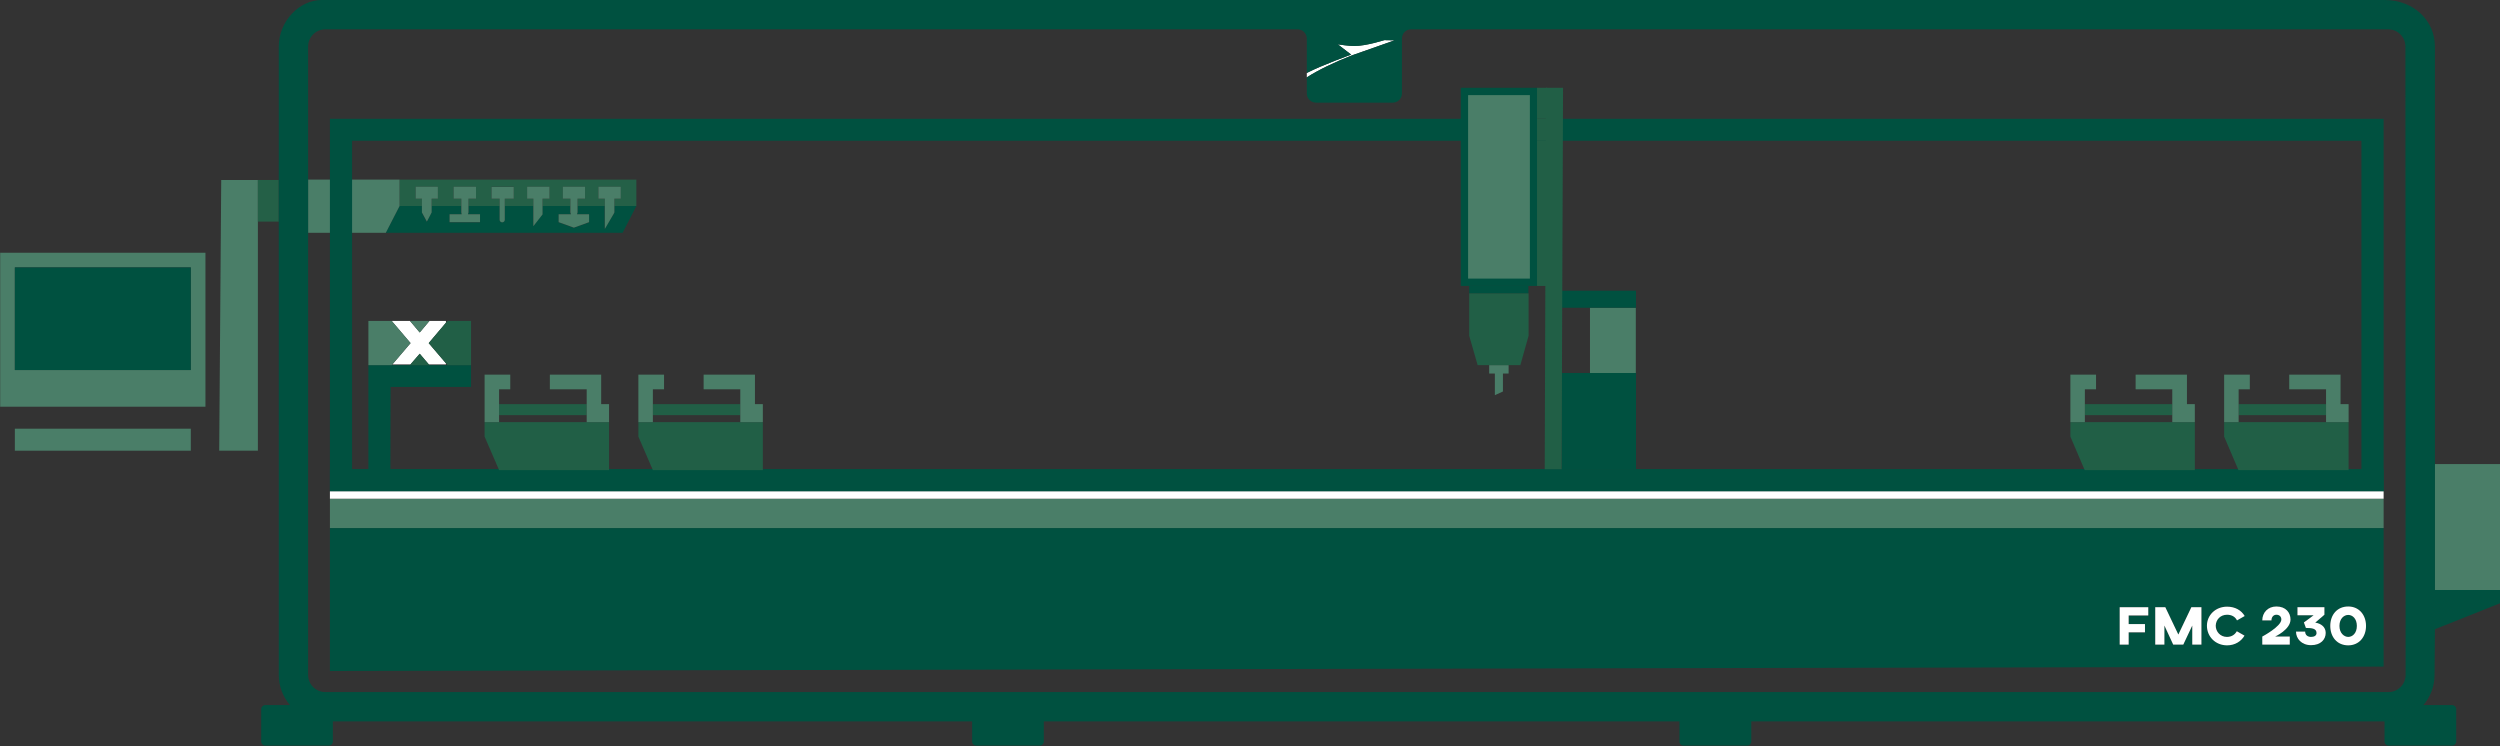 <?xml version="1.0" encoding="utf-8"?>
<!-- Generator: Adobe Illustrator 25.0.0, SVG Export Plug-In . SVG Version: 6.00 Build 0)  -->
<svg version="1.1" xmlns="http://www.w3.org/2000/svg" xmlns:xlink="http://www.w3.org/1999/xlink" x="0px" y="0px"
	 viewBox="0 0 1364 407" style="enable-background:new 0 0 1364 407;" xml:space="preserve">
<rect x="0" y="0" width="1364" height="407" fill="#333333" stroke="none"/>
<style type="text/css">
	.st0{fill:#005140;}
	.st1{fill:#246047;}
	.st2{fill:#4A7E68;}
	.st3{fill:#FFFFFF;}
	.st4{fill:none;}
	.st5{fill:#215F46;}
	.st6{fill:#497D68;}
</style>
<g data-group="FMC2_tools">
	<path class="st0" d="M335.2,112.4v3.6l-0.4,0.8l-4.9,8.2v-12.6h-14.8v3.6l-0.3,0.9h6.6v4.4l-8.3,3l-8.3-3v-4.4h6.6l-0.3-0.9v-3.6
		h-15.2v4.7l-5,6.3v-11h-15.5v7.5c0,0.8-0.6,1.4-1.4,1.4s-1.4-0.6-1.4-1.4v-7.5h-17v3.6l-0.3,0.9h6.6v4.4h-16.6v-4.4h6.6l-0.3-0.9
		v-3.6h-16.2v3.6l-0.4,0.8l-2.2,4.2l-2.6-5v-3.6H218l-7.5,14.6h7.5h121.7l7.5-14.6H335.2L335.2,112.4z"/>
	<polygon class="st1" points="218,98 218,112.4 230.2,112.4 230.2,108.4 226.8,108.4 226.8,101.9 231.3,101.9 234.4,101.9 
		235.1,101.9 238.9,101.9 238.9,108.4 235.5,108.4 235.5,112.4 251.7,112.4 251.7,108.4 247.5,108.4 247.5,101.9 252.7,101.9 
		254.5,101.9 259.7,101.9 259.7,108.4 255.6,108.4 255.6,112.4 272.6,112.4 272.6,108.4 268.2,108.4 268.2,101.9 280.3,101.9 
		280.3,108.4 275.4,108.4 275.4,112.4 291,112.4 291,108.4 287.6,108.4 287.6,101.9 299.8,101.9 299.8,108.4 296,108.4 296,112.4 
		311.2,112.4 311.2,108.4 307.1,108.4 307.1,101.9 312.2,101.9 314,101.9 319.2,101.9 319.2,108.4 315.1,108.4 315.1,112.4 
		330,112.4 330,108.4 326.5,108.4 326.5,101.9 331,101.9 334.1,101.9 334.8,101.9 338.7,101.9 338.7,108.4 335.2,108.4 335.2,112.4 
		347.2,112.4 347.2,98 	"/>
	<g>
		<polygon class="st2" points="168.1,127 210.5,127 218,112.4 218,98 168.1,98 		"/>
		<path class="st2" d="M268.2,108.4h4.4v4v7.5c0,0.8,0.6,1.4,1.4,1.4s1.4-0.6,1.4-1.4v-7.5v-4h4.9V102h-12.1L268.2,108.4
			L268.2,108.4z"/>
		<polygon class="st2" points="287.6,108.4 291,108.4 291,112.4 291,123.4 296,117 296,112.4 296,108.4 299.8,108.4 299.8,101.9 
			287.6,101.9 		"/>
		<polygon class="st2" points="234.4,101.9 231.3,101.9 226.8,101.9 226.8,108.4 230.2,108.4 230.2,112.4 230.2,115.9 232.9,120.9 
			235.1,116.7 235.5,115.9 235.5,112.4 235.5,108.4 238.9,108.4 238.9,101.9 235.1,101.9 		"/>
		<polygon class="st2" points="334.8,101.9 334.1,101.9 331,101.9 326.5,101.9 326.5,108.4 330,108.4 330,112.4 330,124.9 
			334.8,116.7 335.2,115.9 335.2,112.4 335.2,108.4 338.7,108.4 338.7,101.9 		"/>
		<polygon class="st2" points="255.6,115.9 255.6,112.4 255.6,108.4 259.7,108.4 259.7,101.9 254.5,101.9 252.7,101.9 247.5,101.9 
			247.5,108.4 251.7,108.4 251.7,112.4 251.7,115.9 251.9,116.9 245.3,116.9 245.3,121.2 261.9,121.2 261.9,116.9 255.3,116.9 		"/>
		<polygon class="st2" points="315.1,115.9 315.1,112.4 315.1,108.4 319.2,108.4 319.2,101.9 314,101.9 312.2,101.9 307.1,101.9 
			307.1,108.4 311.2,108.4 311.2,112.4 311.2,115.9 311.5,116.9 304.8,116.9 304.8,121.2 313.1,124.2 321.4,121.2 321.4,116.9 
			314.8,116.9 		"/>
	</g>
</g>
<g id="FMC230">
	<g id="FMC230">
		<g>
			<g>
				<rect x="1328.5" y="253.2" class="st2" width="36.1" height="68.7"/>
				<path class="st2" d="M0.1,221.9h112v-84H0.1V221.9z M8.1,145.9h96v56h-96L8.1,145.9z"/>
				<rect x="8.1" y="233.9" class="st2" width="96" height="12"/>
				<polygon class="st2" points="119.6,245.9 140.7,245.9 140.7,120.9 140.7,98.2 120.7,98.2 				"/>
			</g>
			<rect x="140.7" y="98.2" class="st1" width="11.4" height="22.7"/>
			<path class="st3" d="M737.6,30.2l23.3-8.2l-5.6-0.1c-0.1,0-9.9,3.2-16.4,3.2c-3.2,0-8.2-0.8-8.2-0.8l-0.8-0.1l7.3,5.6
				c0,0-15.9,5.7-24.2,10v2.4C719.6,38,728,34,737.6,30.2z"/>
			<g>
				<path class="st0" d="M754,64.8H180v203.3h1120.5V64.8H754L754,64.8z M764.8,76.8h523.6V256H192.1V76.8H764.8L764.8,76.8z"/>
				<rect x="8.1" y="145.9" class="st0" width="96" height="56"/>
				<path class="st0" d="M1328.5,343.3l36.1-14.4v-7h-36.1v-68.7V25.4c0-14-11.4-25.4-27.5-25.4H175.4c-11.9,0-23.3,11.4-23.3,25.4
					v72.8v22.7V232v19.7v116.5c0,6.3,2.3,12,6.1,16.5h-13.5c-1.2,0-2.2,1-2.2,2.2v17.7c0,1.2,1,2.2,2.2,2.2h34.7
					c1.2,0,2.2-1,2.2-2.2v-11h348.8v11c0,1.2,1,2.2,2.2,2.2h34.7c1.2,0,2.2-1,2.2-2.2v-11h346.8v11c0,1.2,1,2.2,2.2,2.2h34.8
					c1.2,0,2.2-1,2.2-2.2v-11H1301v11c0,1.2,1,2.2,2.2,2.2h34.7c1.2,0,2.2-1,2.2-2.2v-17.7c0-1.2-1-2.2-2.2-2.2h-15.7
					c3.8-4.4,6.1-10.2,6.1-16.5L1328.5,343.3L1328.5,343.3z M1312.5,368.2c0,5.2-4.2,9.4-9.4,9.4H177.5c-5.2,0-9.4-4.2-9.4-9.4
					V251.7V232V25.4c0-5.2,4.2-9.4,9.4-9.4h446H708c2.7,0,4.9,2.2,5,4.9v18.9c8.3-4.3,24.2-10,24.2-10l-7.3-5.6l0.8,0.1
					c0,0,5,0.8,8.2,0.8c6.5,0,16.3-3.2,16.4-3.2L761,22l-23.3,8.2c-9.7,3.8-18,7.8-24.7,12V51c0,2.8,2.3,5,5,5h41.9c2.8,0,5-2.3,5-5
					V21c0-2.8,2.2-5,5-5H1303c5.2,0,9.4,4.2,9.4,9.4L1312.5,368.2L1312.5,368.2z"/>
			</g>
		</g>
	</g>
</g>
<g data-group="FMC2_axes">
	<g>
		<polygon class="st4" points="214.1,198.8 213.8,199.2 223.7,199.2 224,198.8 			"/>
		<polygon class="st4" points="243.3,198.2 243.3,198.8 234,198.8 234.3,199.2 244.2,199.2 243.5,198.4 			"/>
		<polygon class="st3" points="214.6,198.2 214.1,198.8 224,198.8 224.4,198.3 229,193 233.6,198.4 234,198.8 243.3,198.8 
			243.3,198.2 233.9,187.2 243.3,176.1 243.3,175.1 234.3,175.1 229,181.4 223.7,175.1 213.7,175.1 224,187.2 			"/>
		<g>
			<path class="st0" d="M1281.2,347.5c2.2,0,4.7-2,4.7-6s-2.5-6-4.7-6s-4.8,2-4.8,6S1279,347.5,1281.2,347.5z"/>
			<path class="st0" d="M180,268.1h1120.5v-12L213,256l0.1-44.9H257v-11.9h-12.8h-9.9h-10.6h-9.9H201V256h-21v110.1l1120.5-2.4
				v-75.6H180v-16V268.1z M1281.2,330.9c5.9,0,9.7,4.5,9.7,10.6c0,6-3.8,10.6-9.7,10.6c-6,0-9.8-4.6-9.8-10.6
				C1271.5,335.5,1275.2,330.9,1281.2,330.9z M1258.1,342.6l-1.1-3l5.3-3.9h-8.8v-4.4h14.7v4.1l-5,4.3c3.2,0.6,5.7,2.4,5.7,5.7
				c0,3.5-2.6,6.7-8,6.7c-5.2,0-8.2-3.6-8.2-7.4h5c0,1.9,1.5,2.9,3.2,2.9s3-0.8,3-2.1C1263.9,343,1261.7,342.6,1258.1,342.6z
				 M1242,330.9c5.1,0,7.7,3.4,7.7,7.1c0,5.5-8.3,9.3-8.3,9.3h8v4.4h-15v-4.4c0,0,10.4-5.5,10.4-9.3c0-1.6-1.1-2.6-2.7-2.6
				s-2.7,1.3-2.7,3.1h-5C1234.3,334.3,1237.2,330.9,1242,330.9z M1215.1,330.9c4.3,0,7.8,2,9.6,5.1l-4.2,2.4
				c-1-1.9-2.8-3.1-5.4-3.1c-3.6,0-6.1,2.6-6.1,6c0,3.2,2.5,6.1,6.1,6.1c2.5,0,4.4-1.3,5.4-3.1l4.2,2.4c-1.8,3.1-5.2,5.3-9.5,5.3
				c-6.4,0-11-4.7-11-10.7C1204,335.7,1208.7,330.9,1215.1,330.9z M1175.9,331.3h5.5l7.1,15l7.1-15h5.5v20.4h-5v-10.4l-4.9,10.4
				h-5.5l-4.9-10.4v10.4h-4.9L1175.9,331.3L1175.9,331.3z M1156.5,331.3h15.6v4.6h-10.7v4.7h8.9v4.5h-8.9v6.6h-4.9V331.3
				L1156.5,331.3z"/>
		</g>
		<g>
			<polygon class="st5" points="233.6,198.4 229,193 224.4,198.3 224,198.8 223.7,199.2 234.3,199.2 234,198.8 				"/>
			<polygon class="st5" points="243.3,176.1 233.9,187.2 243.3,198.2 243.5,198.4 244.2,199.2 257,199.2 257,175.1 244.2,175.1 
								"/>
			<polygon class="st5" points="320.1,230.3 272.3,230.3 264.4,230.3 264.4,238.2 265.3,240.3 272.1,256 272.3,256.5 332.3,256.5 
				332.3,256 332.3,240.3 332.3,230.3 				"/>
			<polygon class="st5" points="320.1,226.5 320.1,220.5 320.1,220.5 272.3,220.5 272.3,226.5 				"/>
			<polygon class="st5" points="403.9,230.3 356.2,230.3 348.3,230.3 348.3,238.2 349.2,240.3 356,256 356.2,256.5 416.2,256.5 
				416.2,256 416.2,240.3 416.2,230.3 				"/>
			<polygon class="st5" points="403.9,226.5 403.9,220.5 403.9,220.5 356.2,220.5 356.2,226.5 				"/>
			<polygon class="st5" points="1185.2,230.3 1137.5,230.3 1129.6,230.3 1129.6,238.2 1130.5,240.3 1137.2,256 1137.5,256.5 
				1197.5,256.5 1197.5,256 1197.5,240.3 1197.5,230.3 				"/>
			<polygon class="st5" points="1185.2,226.5 1185.2,220.5 1185.2,220.5 1137.5,220.5 1137.5,226.5 				"/>
			<polygon class="st5" points="1269.1,230.3 1269.1,230.3 1221.4,230.3 1213.5,230.3 1213.5,238.2 1214.4,240.3 1221.1,256 
				1221.3,256.5 1281.4,256.5 1281.4,256 1281.4,240.3 1281.4,230.3 				"/>
			<polygon class="st5" points="1269.1,226.5 1269.1,220.5 1269.1,220.5 1221.4,220.5 1221.4,226.5 				"/>
		</g>
		<g>
			<polygon class="st2" points="214.1,198.8 214.6,198.2 224,187.2 213.7,175.1 201,175.1 201,199.2 213.8,199.2 				"/>
			<polygon class="st2" points="234.3,175.1 223.7,175.1 229,181.4 				"/>
			<rect x="180" y="272.1" class="st2" width="1120.5" height="16"/>
			<polygon class="st2" points="320.1,220.5 320.1,220.5 320.1,226.5 320.1,226.5 320.1,230.3 320.1,230.3 332.3,230.3 
				332.3,230.3 332.3,220.5 328,220.5 328,212.4 328,204.4 320.1,204.4 300,204.4 300,212.4 320.1,212.4 				"/>
			<polygon class="st2" points="272.3,212.4 278.4,212.4 278.4,204.4 272.3,204.4 264.4,204.4 264.4,212.4 264.4,230.3 
				272.3,230.3 				"/>
			<polygon class="st2" points="403.9,220.5 403.9,220.5 403.9,226.5 403.9,226.5 403.9,230.3 403.9,230.3 416.2,230.3 
				416.2,230.3 416.2,220.5 411.9,220.5 411.9,212.4 411.9,204.4 403.9,204.4 383.9,204.4 383.9,212.4 403.9,212.4 				"/>
			<polygon class="st2" points="356.2,212.4 362.3,212.4 362.3,204.4 356.2,204.4 348.3,204.4 348.3,212.4 348.3,230.3 
				356.2,230.3 				"/>
			<polygon class="st2" points="1185.2,220.5 1185.2,220.5 1185.2,226.5 1185.2,226.5 1185.2,230.3 1185.2,230.3 1197.5,230.3 
				1197.5,230.3 1197.5,220.5 1193.2,220.5 1193.2,212.4 1193.2,204.4 1185.2,204.4 1165.2,204.4 1165.2,212.4 1185.2,212.4 				
				"/>
			<polygon class="st2" points="1137.5,212.4 1143.6,212.4 1143.6,204.4 1137.5,204.4 1129.6,204.4 1129.6,212.4 1129.6,230.3 
				1137.5,230.3 				"/>
			<polygon class="st2" points="1269.1,220.5 1269.1,220.5 1269.1,226.5 1269.1,226.5 1269.1,230.3 1269.1,230.3 1281.4,230.3 
				1281.4,230.3 1281.4,220.5 1277,220.5 1277,212.4 1277,204.4 1269.1,204.4 1249,204.4 1249,212.4 1269.1,212.4 				"/>
			<polygon class="st2" points="1221.4,212.4 1227.5,212.4 1227.5,204.4 1221.4,204.4 1213.5,204.4 1213.5,212.4 1213.5,230.3 
				1221.4,230.3 				"/>
		</g>
		<g>
			<rect x="180" y="268.1" class="st3" width="1120.5" height="4"/>
			<polygon class="st3" points="1156.5,351.7 1161.4,351.7 1161.4,345 1170.3,345 1170.3,340.5 1161.4,340.5 1161.4,335.8 
				1172.1,335.8 1172.1,331.3 1156.5,331.3 				"/>
			<polygon class="st3" points="1188.5,346.2 1181.4,331.3 1175.9,331.3 1175.9,351.7 1180.9,351.7 1180.9,341.3 1185.7,351.7 
				1191.2,351.7 1196.1,341.3 1196.1,351.7 1201.1,351.7 1201.1,331.3 1195.6,331.3 				"/>
			<path class="st3" d="M1215.1,335.4c2.6,0,4.5,1.2,5.4,3.1l4.2-2.4c-1.8-3.1-5.2-5.1-9.6-5.1c-6.4,0-11,4.7-11,10.4
				c0,6,4.7,10.7,11,10.7c4.3,0,7.7-2.2,9.5-5.3l-4.2-2.4c-1,1.8-2.8,3.1-5.4,3.1c-3.6,0-6.1-2.9-6.1-6.1
				C1209,338,1211.5,335.4,1215.1,335.4z"/>
			<path class="st3" d="M1249.7,338c0-3.7-2.5-7.1-7.7-7.1c-4.7,0-7.7,3.4-7.7,7.6h5c0-1.7,1-3.1,2.7-3.1c1.6,0,2.7,1,2.7,2.6
				c0,3.8-10.4,9.3-10.4,9.3v4.4h15v-4.4h-8C1241.3,347.3,1249.7,343.5,1249.7,338z"/>
			<path class="st3" d="M1263.2,339.7l5-4.3v-4.1h-14.7v4.4h8.8l-5.3,3.9l1.1,3c3.5,0,5.8,0.4,5.8,2.8c0,1.4-1.3,2.1-3,2.1
				s-3.2-0.9-3.2-2.9h-5c0,3.8,3,7.4,8.2,7.4c5.3,0,8-3.1,8-6.7C1268.9,342.1,1266.4,340.2,1263.2,339.7z"/>
			<path class="st3" d="M1281.2,330.9c-6,0-9.8,4.5-9.8,10.6c0,6,3.7,10.6,9.8,10.6c5.9,0,9.7-4.6,9.7-10.6
				S1287.1,330.9,1281.2,330.9z M1281.2,347.5c-2.2,0-4.8-2-4.8-6s2.5-6,4.8-6s4.7,2,4.7,6S1283.5,347.5,1281.2,347.5z"/>
		</g>
	</g>
</g>
<g data-group="FMC2_spindles">
	<g>
		<g>
			<rect x="852" y="203.5" class="st0" width="40.6" height="52.5"/>
			<rect x="867.5" y="167.9" class="st2" width="25" height="35.6"/>
			<rect x="848.2" y="158.6" class="st0" width="44.4" height="9.3"/>
			<polygon class="st5" points="852,256 842.8,256 843.5,47.9 852.8,47.9 			"/>
		</g>
		<g>
			<polygon class="st6" points="812.5,203.8 815.6,203.8 815.6,215.6 820,213.6 820,203.8 823.1,203.8 823.1,199.2 812.5,199.2 			
				"/>
			<polygon class="st5" points="801.6,183.2 806.2,199.2 829.5,199.2 834,183.2 834,160 801.6,160 			"/>
			<rect x="801.6" y="156" class="st0" width="32.3" height="4"/>
			<rect x="797" y="47.9" class="st0" width="41.7" height="108.1"/>
			<rect x="801" y="51.9" class="st2" width="33.7" height="100.1"/>
		</g>
	</g>
	<rect x="838.6" y="47.9" class="st5" width="5.5" height="16.9"/>
	<rect x="838.6" y="76.8" class="st5" width="5.5" height="79.2"/>
	<rect x="838.6" y="64.8" class="st5" width="5.5" height="12"/>
</g>
<g data-highlighted="FMC2_axes">
	<g>
		<rect x="356.2" y="226.5" class="st4" width="47.7" height="3.8"/>
		<rect x="272.3" y="226.5" class="st4" width="47.8" height="3.8"/>
		<rect x="1137.5" y="226.5" class="st4" width="47.7" height="3.8"/>
		<rect x="1221.4" y="226.5" class="st4" width="47.7" height="3.8"/>
		<path class="st4" d="M1300.5,238.1h-1.1v-33.7c0-9.9-8.1-18-18-18h-151.8c-9.9,0-18,8.1-18,18v33.7H434.2v-33.7
			c0-9.9-8.1-18-18-18H275v-11.3c0-9.9-8.1-18-18-18h-56c-9.9,0-18,8.1-18,18V238h-3c-9.9,0-18,8.1-18,18v110.1c0,10,8.1,18,18,18
			l1120.5-2.4c9.9,0,18-8.1,18-18V256.1C1318.5,246.2,1310.4,238.1,1300.5,238.1z M1300.5,268.1v4v16v75.6L180,366.1v-78v-16v-4V256
			h21v-56.8v-24.1h12.7h10h10.6h9v1l0.9-1H257v24.1v11.9h-43.9L213,256l59.1,0l0,0l-6.8-15.7l-0.9-2.1v-7.9v-17.9v-8h7.9h6.1v8h-6.1
			v8.1h47.8v-8.1H300v-8h20.1h7.9v8v8.1h4.3v9.8v10V256v0l23.7,0l0,0l-6.8-15.7l-0.9-2.1v-7.9v-17.9v-8h7.9h6.1v8h-6.1v8.1h47.7
			v-8.1h-20v-8h20h8v8v8.1h4.3v9.8v10V256v0l721.1,0.1l-0.1-0.1l-6.7-15.7l-0.9-2.1v-7.9v-17.9v-8h7.9h6.1v8h-6.1v8.1h47.7v-8.1h-20
			v-8h20h8v8v8.1h4.3v9.8v10V256v0.1l23.6,0l0-0.1l-6.7-15.7l-0.9-2.1v-7.9v-17.9v-8h7.9h6.1v8h-6.1v8.1h47.7v-8.1H1249v-8h20.1h7.9
			v8v8.1h4.4v9.8v10V256v0.1l19.1,0V268.1z"/>
	</g>
</g>
<g data-highlighted="FMC2_tools">
	<path class="st4" d="M347.3,80H169.9C160,80,152,88,152,97.9v29c0,9.9,8,17.9,17.9,17.9h169.8c6.7,0,12.9-3.8,16-9.7l7.5-14.6
		c1.3-2.5,2-5.3,2-8.2V98C365.2,88.1,357.2,80,347.3,80z M347.2,112.4l-7.5,14.6H169.9V98h177.3V112.4L347.2,112.4z"/>
</g>
<g data-highlighted="FMC2_spindles">
	<path class="st4" d="M838.8,29.9H797c-9.9,0-18,8-18,18v167.8c0,9.9,8,18,18,18h41.8c9.9,0,18-8,18-18V47.9
		C856.6,38,848.6,29.9,838.8,29.9z M838.6,156h-4.7v4v23.2l-4.6,16h-6.2v4.6H820v9.7l-4.5,2.1v-11.8h-3.1v-4.6h-6.2l-4.6-16V160v-4
		H797V47.9h41.7L838.6,156L838.6,156z"/>
</g>
</svg>
